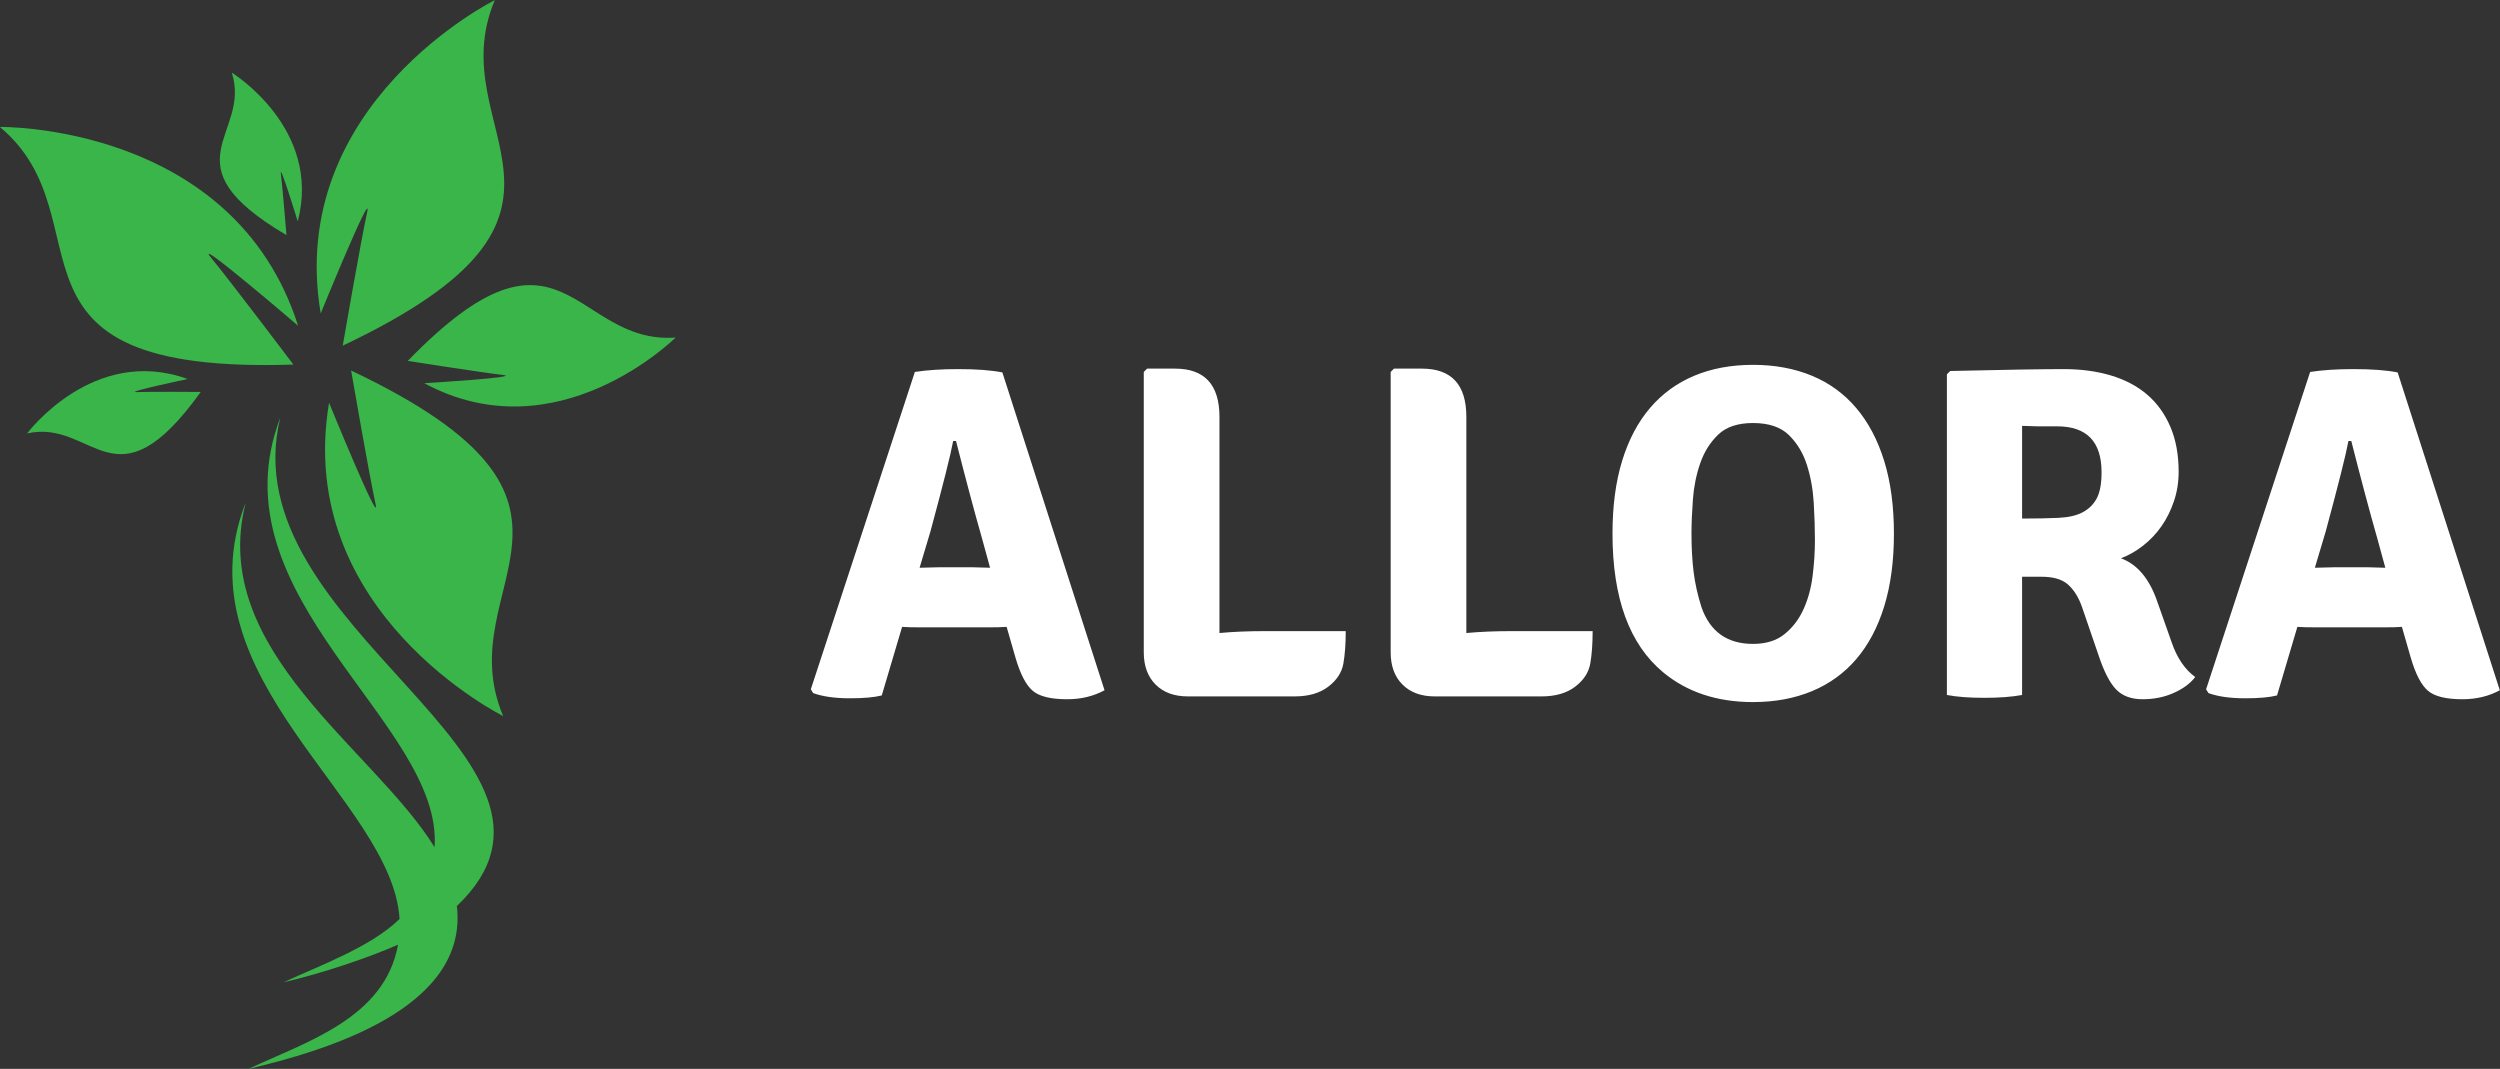 <svg width="460.8" height="197.015" viewBox="0 0 370 158.193" class="looka-1j8o68f"><rect x="0" y="0" width="370" height="158.193" fill="#333333" stroke="none"/><defs id="SvgjsDefs1227"></defs><g id="SvgjsG1228" featurekey="JiLV9t-0" transform="matrix(18.767,0,0,18.767,-0,0)" fill="#39b54a"><defs xmlns="http://www.w3.org/2000/svg"></defs><g xmlns="http://www.w3.org/2000/svg"><path class="fil0" d="M2.769 2.922c2.228,1.056 0.757,1.676 1.199,2.725 0,0 -1.651,-0.819 -1.373,-2.471 0,0 0.415,1.017 0.366,0.795 -0.049,-0.222 -0.192,-1.049 -0.192,-1.049zm-1.186 0.169c-0.68,0.947 -0.844,0.21 -1.369,0.327 0,0 0.521,-0.699 1.266,-0.429 0,0 -0.508,0.107 -0.401,0.103 0.107,-0.004 0.504,-0.001 0.504,-0.001zm0.351 0.882c-0.527,1.374 1.16,2.334 1.217,3.274 -0.226,0.222 -0.63,0.367 -0.916,0.5 0.324,-0.076 0.676,-0.197 0.904,-0.297 -0.105,0.579 -0.719,0.764 -1.181,0.98 0.601,-0.142 1.739,-0.473 1.645,-1.285 1.216,-1.156 -1.806,-2.186 -1.392,-3.853 -0.544,1.419 1.286,2.414 1.216,3.389 -0.479,-0.776 -1.78,-1.55 -1.492,-2.706zm0.325 -2.119c-0.965,-0.568 -0.274,-0.789 -0.431,-1.281 0,0 0.713,0.438 0.52,1.173 0,0 -0.146,-0.477 -0.133,-0.375 0.013,0.102 0.044,0.482 0.044,0.482zm0.956 0.993c1.223,-1.262 1.304,-0.127 2.113,-0.185 0,0 -0.931,0.927 -1.982,0.36 0,0 0.781,-0.047 0.621,-0.065 -0.161,-0.018 -0.752,-0.111 -0.752,-0.111zm-0.902 0.028c-2.465,0.081 -1.44,-1.143 -2.314,-1.874 0,0 1.843,-0.028 2.352,1.568 0,0 -0.834,-0.715 -0.689,-0.54 0.145,0.175 0.651,0.845 0.651,0.845zm0.39 -0.149c2.229,-1.056 0.757,-1.676 1.199,-2.725 0,0 -1.651,0.819 -1.373,2.471 0,0 0.415,-1.017 0.366,-0.796 -0.049,0.222 -0.192,1.049 -0.192,1.049z" style="fill: #39b54a;"></path></g></g><g id="SvgjsG1229" featurekey="Yxc9Rz-0" transform="matrix(3.5,0,0,3.5,119.37,32.857)" fill="#ffffff"><path d="M4.84 17.14 q-0.54 0 -0.8 -0.02 l-0.86 2.9 q-0.48 0.12 -1.34 0.12 q-0.96 0 -1.56 -0.22 l-0.1 -0.16 l4.4 -13.42 q0.78 -0.12 1.82 -0.12 q1.18 0 1.88 0.14 l4.32 13.44 q-0.7 0.38 -1.58 0.38 q-1.04 0 -1.46 -0.36 t-0.72 -1.38 l-0.38 -1.32 q-0.26 0.02 -0.78 0.02 l-2.84 0 z M4.78 14.62 l0.8 -0.02 l1.46 0 q0.1 0 0.35 0.01 t0.37 0.01 l-0.34 -1.24 q-0.48 -1.68 -1.1 -4.12 l-0.12 0 q-0.16 0.86 -0.96 3.82 z M19.34 17.3 l3.46 0 q0 0.8 -0.1 1.37 t-0.64 0.98 t-1.42 0.41 l-4.52 0 q-0.86 0 -1.36 -0.5 t-0.5 -1.36 l0 -11.86 l0.14 -0.14 l1.18 0 q1.88 0 1.88 2.04 l0 9.14 q0.88 -0.08 1.88 -0.08 z M29.78 17.3 l3.46 0 q0 0.8 -0.1 1.37 t-0.64 0.98 t-1.42 0.41 l-4.52 0 q-0.86 0 -1.36 -0.5 t-0.5 -1.36 l0 -11.86 l0.14 -0.14 l1.18 0 q1.88 0 1.88 2.04 l0 9.14 q0.88 -0.08 1.88 -0.08 z M37.84 16.28 q0.54 1.56 2.18 1.56 q0.82 0 1.33 -0.41 t0.8 -1.04 t0.39 -1.41 t0.1 -1.54 q0 -0.7 -0.05 -1.56 t-0.29 -1.61 t-0.76 -1.26 t-1.52 -0.51 q-0.96 0 -1.47 0.49 t-0.76 1.21 t-0.31 1.53 t-0.06 1.43 q0 0.92 0.09 1.64 t0.33 1.48 z M36.22 19.04 q-2.14 -1.78 -2.14 -5.86 q0 -1.76 0.41 -3.09 t1.18 -2.23 t1.87 -1.36 t2.48 -0.46 t2.49 0.46 t1.88 1.37 t1.18 2.24 t0.41 3.07 t-0.41 3.07 t-1.18 2.23 t-1.88 1.36 t-2.49 0.46 q-2.28 0 -3.8 -1.26 z M58.02 10.56 q0 0.66 -0.2 1.25 t-0.53 1.06 t-0.78 0.82 t-0.93 0.53 q1.04 0.38 1.54 1.84 l0.6 1.7 q0.34 1 1 1.48 q-0.3 0.4 -0.9 0.67 t-1.32 0.27 t-1.12 -0.41 t-0.74 -1.43 l-0.72 -2.1 q-0.22 -0.6 -0.59 -0.92 t-1.11 -0.32 l-0.82 0 l0 5 q-0.64 0.12 -1.6 0.12 t-1.58 -0.12 l0 -13.56 l0.14 -0.14 q1.74 -0.04 2.93 -0.06 t1.87 -0.02 q1.1 0 2 0.27 t1.53 0.81 t0.98 1.36 t0.35 1.9 z M51.4 8.62 l0 3.92 q0.9 0 1.54 -0.03 t1.03 -0.24 t0.59 -0.59 t0.2 -1.1 q0 -1.94 -1.88 -1.94 l-0.83 0 t-0.65 -0.02 z M63.84 17.14 q-0.54 0 -0.8 -0.02 l-0.86 2.9 q-0.48 0.12 -1.34 0.12 q-0.96 0 -1.56 -0.22 l-0.1 -0.16 l4.4 -13.42 q0.78 -0.12 1.82 -0.12 q1.18 0 1.88 0.14 l4.32 13.44 q-0.7 0.38 -1.58 0.38 q-1.04 0 -1.46 -0.36 t-0.72 -1.38 l-0.38 -1.32 q-0.26 0.02 -0.78 0.02 l-2.84 0 z M63.78 14.62 l0.8 -0.02 l1.46 0 q0.1 0 0.35 0.01 t0.37 0.01 l-0.34 -1.24 q-0.48 -1.68 -1.1 -4.12 l-0.12 0 q-0.16 0.86 -0.96 3.82 z"></path></g></svg>
